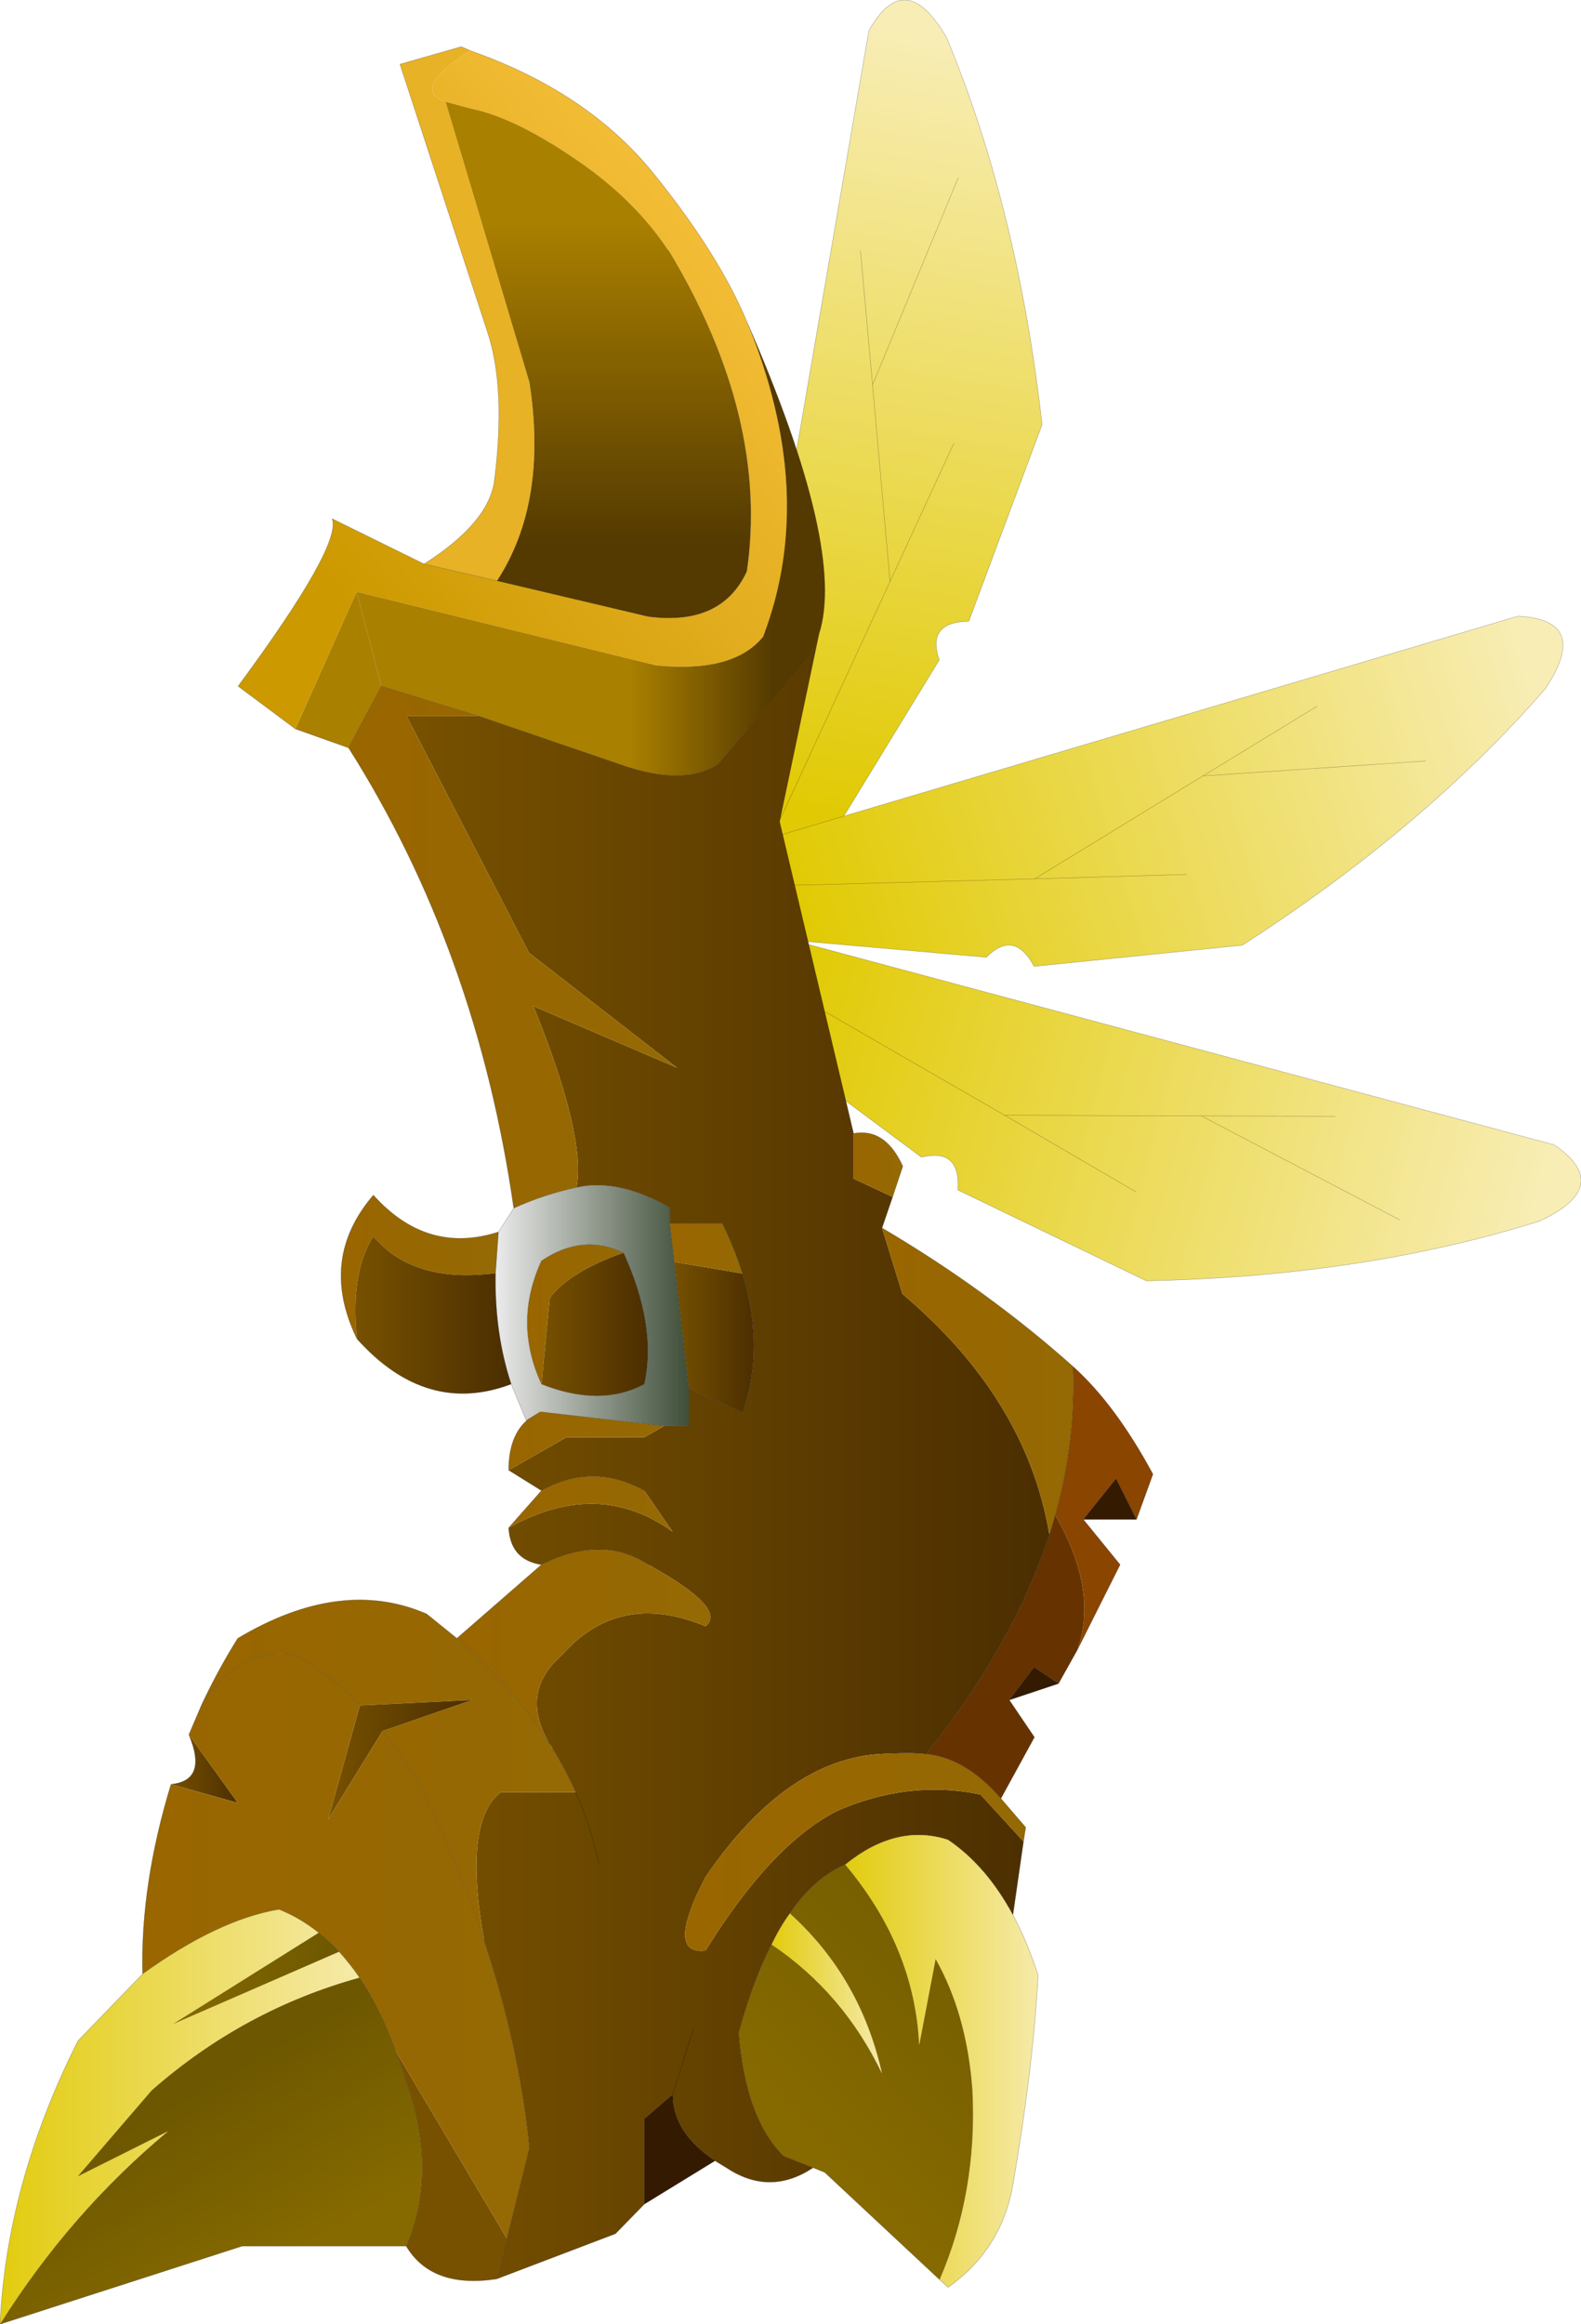 <?xml version="1.0" encoding="UTF-8" standalone="no"?>
<svg xmlns:xlink="http://www.w3.org/1999/xlink" height="318.55px" width="216.8px" xmlns="http://www.w3.org/2000/svg">
  <g transform="matrix(1.0, 0.0, 0.0, 1.0, 79.05, 162.45)">
    <path d="M20.8 -46.3 L24.85 -43.5 29.7 -39.2 49.75 -72.0 Q47.95 -77.2 53.8 -77.3 L63.85 -104.25 Q60.5 -133.9 50.75 -157.3 45.05 -167.1 40.1 -158.25 L20.8 -46.3 M52.35 -138.1 L40.6 -109.7 38.95 -128.05 40.6 -109.7 43.0 -82.75 40.6 -109.7 52.35 -138.1 M51.75 -101.7 L43.0 -82.75 24.85 -43.5 43.0 -82.75 51.75 -101.7" fill="url(#gradient0)" fill-rule="evenodd" stroke="none"/>
    <path d="M20.8 -46.3 L40.1 -158.25 Q45.05 -167.1 50.75 -157.3 60.5 -133.9 63.85 -104.25 L53.8 -77.3 Q47.95 -77.2 49.75 -72.0 L29.7 -39.2 M24.85 -43.5 L43.0 -82.75 51.75 -101.7 M38.95 -128.05 L40.6 -109.7 43.0 -82.75 M40.6 -109.7 L52.35 -138.1" fill="none" stroke="#000000" stroke-linecap="round" stroke-linejoin="round" stroke-opacity="0.4" stroke-width="0.05"/>
    <path d="M19.7 -40.85 Q19.05 -37.6 18.0 -34.6 L56.2 -31.25 Q60.05 -35.1 62.75 -30.0 L91.3 -32.9 Q116.3 -49.0 132.9 -68.1 139.1 -77.5 129.1 -78.0 L20.35 -45.75 19.7 -40.85 62.85 -42.0 83.7 -42.6 62.85 -42.0 19.7 -40.85 M116.45 -58.15 L85.9 -56.1 101.55 -65.65 85.9 -56.1 62.85 -42.0 85.9 -56.1 116.45 -58.15" fill="url(#gradient1)" fill-rule="evenodd" stroke="none"/>
    <path d="M19.7 -40.85 L62.85 -42.0 83.7 -42.6 M20.35 -45.75 L129.1 -78.0 Q139.1 -77.5 132.9 -68.1 116.3 -49.0 91.3 -32.9 L62.75 -30.0 Q60.05 -35.1 56.2 -31.25 L18.0 -34.6 M101.55 -65.65 L85.9 -56.1 62.85 -42.0 M85.9 -56.1 L116.45 -58.15" fill="none" stroke="#000000" stroke-linecap="round" stroke-linejoin="round" stroke-opacity="0.4" stroke-width="0.05"/>
    <path d="M24.35 -35.0 L21.25 -31.2 Q19.0 -28.7 16.5 -26.75 L47.3 -3.85 Q52.7 -5.15 52.3 0.65 L78.15 13.1 Q107.95 12.5 132.1 4.9 142.35 0.1 134.05 -5.55 L24.35 -35.0 M112.9 4.75 L85.7 -9.5 104.05 -9.45 85.7 -9.5 58.7 -9.6 85.7 -9.5 112.9 4.75 M76.7 0.9 L58.7 -9.6 21.25 -31.2 58.7 -9.6 76.7 0.9" fill="url(#gradient2)" fill-rule="evenodd" stroke="none"/>
    <path d="M24.35 -35.0 L134.05 -5.55 Q142.35 0.1 132.1 4.9 107.95 12.5 78.15 13.1 L52.3 0.65 Q52.7 -5.15 47.3 -3.85 L16.5 -26.75 M21.25 -31.2 L58.7 -9.6 76.7 0.9 M104.05 -9.45 L85.7 -9.5 58.7 -9.6 M85.7 -9.5 L112.9 4.75" fill="none" stroke="#000000" stroke-linecap="round" stroke-linejoin="round" stroke-opacity="0.4" stroke-width="0.05"/>
    <path d="M-6.6 32.05 L-6.9 32.2 -6.6 32.05" fill="#999999" fill-rule="evenodd" stroke="none"/>
    <path d="M-38.55 -62.55 L-30.15 -81.35 -26.75 -68.4 -31.25 -59.95 -38.55 -62.55" fill="#aa8000" fill-rule="evenodd" stroke="none"/>
    <path d="M-10.95 149.9 Q-19.85 151.25 -23.35 145.4 -18.95 135.2 -23.35 122.9 L-24.65 118.9 -9.55 144.35 -10.95 149.9" fill="#775100" fill-rule="evenodd" stroke="none"/>
    <path d="M68.7 63.65 L66.1 68.3 62.75 66.05 59.35 70.55 62.8 75.65 58.2 84.05 Q53.4 78.5 47.95 77.95 59.95 62.9 64.85 47.9 L65.65 45.2 Q71.6 55.5 68.7 63.65" fill="#663300" fill-rule="evenodd" stroke="none"/>
    <path d="M76.8 45.8 L69.5 45.8 74.0 40.2 76.8 45.8 M66.1 68.3 L59.35 70.55 62.75 66.05 66.1 68.3 M19.0 133.7 L9.3 139.65 9.3 127.95 13.2 124.6 Q13.2 129.85 19.0 133.7" fill="#331a00" fill-rule="evenodd" stroke="none"/>
    <path d="M68.1 24.85 Q73.9 30.05 79.05 39.6 L76.8 45.8 74.0 40.2 69.5 45.8 74.55 52.0 68.7 63.65 Q71.6 55.5 65.65 45.2 68.5 35.0 68.1 24.85" fill="#8a4500" fill-rule="evenodd" stroke="none"/>
    <path d="M-14.55 -155.5 Q-22.9 -150.2 -17.95 -148.5 L-6.45 -110.05 Q-3.9 -93.55 -10.9 -82.85 L-20.9 -85.15 Q-12.0 -90.8 -11.25 -96.6 -9.65 -109.25 -12.2 -116.95 L-24.2 -153.65 -15.8 -156.05 -14.55 -155.5" fill="#e8b226" fill-rule="evenodd" stroke="none"/>
    <path d="M-14.55 -155.5 Q1.5 -149.85 10.5 -138.75 19.45 -127.7 23.35 -118.4 33.1 -94.8 25.6 -75.2 21.55 -70.2 10.95 -71.25 L-30.15 -81.35 -38.55 -62.55 -46.4 -68.4 Q-32.15 -87.7 -33.5 -91.35 L-20.9 -85.15 -10.9 -82.85 9.85 -77.95 Q19.9 -76.65 23.35 -84.15 26.4 -105.2 12.65 -128.05 7.95 -135.2 -0.3 -140.75 -8.55 -146.35 -14.4 -147.55 L-17.95 -148.5 Q-22.9 -150.2 -14.55 -155.5" fill="url(#gradient3)" fill-rule="evenodd" stroke="none"/>
    <path d="M-17.95 -148.5 L-14.4 -147.55 Q-8.55 -146.35 -0.3 -140.75 7.95 -135.2 12.65 -128.05 26.4 -105.2 23.35 -84.15 19.9 -76.65 9.85 -77.95 L-10.9 -82.85 Q-3.9 -93.55 -6.45 -110.05 L-17.95 -148.5" fill="url(#gradient4)" fill-rule="evenodd" stroke="none"/>
    <path d="M-30.15 -81.35 L10.95 -71.25 Q21.55 -70.2 25.6 -75.2 33.1 -94.8 23.35 -118.4 37.0 -87.2 33.25 -75.55 L31.8 -72.35 19.4 -57.7 Q14.65 -54.6 5.9 -57.7 L-13.4 -64.3 -26.75 -68.4 -30.15 -81.35" fill="url(#gradient5)" fill-rule="evenodd" stroke="none"/>
    <path d="M33.25 -75.55 L27.85 -49.85 38.0 -7.1 38.0 -0.9 43.35 1.6 41.9 5.85 44.7 14.9 Q61.75 29.3 64.85 47.9 59.95 62.9 47.95 77.95 45.6 77.7 43.05 77.9 29.25 77.9 17.7 94.8 12.1 105.55 17.7 104.9 26.75 90.3 35.75 85.75 45.6 81.45 55.4 83.5 L61.3 89.95 59.85 100.0 Q56.2 93.25 50.95 89.7 43.9 87.4 36.85 93.1 32.6 94.9 29.25 99.8 27.9 101.65 26.75 104.05 24.2 109.05 22.25 116.15 23.2 127.9 28.4 133.05 L32.45 134.65 Q26.5 138.6 20.55 134.65 L19.0 133.7 Q13.2 129.85 13.2 124.6 L9.3 127.95 9.3 139.65 5.35 143.7 -10.95 149.9 -9.55 144.35 -6.45 131.9 Q-7.85 118.05 -12.65 103.6 -15.6 87.25 -10.4 83.2 L-0.1 83.2 Q-1.5 80.1 -3.3 77.15 L-3.65 76.65 Q-7.9 69.5 -2.0 64.4 5.85 55.5 17.7 60.45 20.75 58.0 9.85 52.0 3.55 47.85 -4.8 52.0 -9.05 51.35 -9.3 46.95 2.95 40.1 13.2 47.5 L9.3 41.85 Q2.25 37.95 -4.8 41.85 L-9.3 39.05 -1.4 34.55 9.3 34.55 12.0 33.0 15.4 33.0 15.4 27.9 22.8 31.15 Q25.85 22.25 22.75 12.1 21.7 8.75 20.0 5.25 L12.8 5.25 12.8 3.05 Q5.7 -1.0 0.0 0.3 1.35 -6.65 -5.9 -24.55 L13.8 -16.1 -6.5 -31.85 -23.3 -64.3 -13.4 -64.3 5.9 -57.7 Q14.65 -54.6 19.4 -57.7 L31.8 -72.35 33.25 -75.55 M3.1 93.1 Q2.0 88.0 -0.1 83.2 2.0 88.0 3.1 93.1 M16.05 115.6 L13.2 124.6 16.05 115.6" fill="url(#gradient6)" fill-rule="evenodd" stroke="none"/>
    <path d="M-8.6 3.15 Q-13.65 -32.15 -31.25 -59.95 L-26.75 -68.4 -13.4 -64.3 -23.3 -64.3 -6.5 -31.85 13.8 -16.1 -5.9 -24.55 Q1.35 -6.65 0.0 0.3 -4.55 1.3 -8.6 3.15" fill="url(#gradient7)" fill-rule="evenodd" stroke="none"/>
    <path d="M41.9 5.85 Q56.4 14.4 68.1 24.85 68.5 35.0 65.65 45.2 L64.85 47.9 Q61.75 29.3 44.7 14.9 L41.9 5.85" fill="url(#gradient8)" fill-rule="evenodd" stroke="none"/>
    <path d="M38.0 -7.1 Q42.35 -7.9 44.75 -2.6 L43.35 1.6 38.0 -0.9 38.0 -7.1" fill="url(#gradient9)" fill-rule="evenodd" stroke="none"/>
    <path d="M22.75 12.1 Q25.85 22.25 22.8 31.15 L15.4 27.9 13.4 10.5 22.75 12.1" fill="url(#gradient10)" fill-rule="evenodd" stroke="none"/>
    <path d="M12.8 5.25 L20.0 5.25 Q21.7 8.75 22.75 12.1 L13.4 10.5 12.8 5.25" fill="url(#gradient11)" fill-rule="evenodd" stroke="none"/>
    <path d="M-4.8 27.25 Q-8.7 18.8 -4.8 10.35 0.85 6.55 6.45 9.25 -0.75 11.75 -3.65 15.4 L-4.8 27.25" fill="url(#gradient12)" fill-rule="evenodd" stroke="none"/>
    <path d="M-6.9 32.2 L-8.95 27.25 Q-11.25 20.3 -11.1 12.05 L-10.7 6.4 -8.6 3.15 Q-4.55 1.3 0.0 0.3 5.7 -1.0 12.8 3.05 L12.8 5.25 13.4 10.5 15.4 27.9 15.4 33.0 12.0 33.0 -4.95 31.05 -6.6 32.05 -6.9 32.2 M-4.8 27.25 Q3.3 30.45 9.3 27.25 11.05 19.3 6.45 9.25 0.85 6.55 -4.8 10.35 -8.7 18.8 -4.8 27.25" fill="url(#gradient13)" fill-rule="evenodd" stroke="none"/>
    <path d="M6.45 9.25 Q11.05 19.3 9.3 27.25 3.3 30.45 -4.8 27.25 L-3.65 15.4 Q-0.75 11.75 6.45 9.25" fill="url(#gradient14)" fill-rule="evenodd" stroke="none"/>
    <path d="M-30.1 21.05 Q-35.4 10.15 -27.85 1.35 -20.5 9.55 -10.7 6.4 L-11.1 12.05 Q-22.4 13.5 -27.85 7.0 -31.05 11.95 -30.1 21.05" fill="url(#gradient15)" fill-rule="evenodd" stroke="none"/>
    <path d="M-8.95 27.25 Q-20.6 31.65 -30.1 21.05 -31.05 11.95 -27.85 7.0 -22.4 13.5 -11.1 12.05 -11.25 20.3 -8.95 27.25" fill="url(#gradient16)" fill-rule="evenodd" stroke="none"/>
    <path d="M-9.3 39.05 Q-9.3 34.25 -6.6 32.05 L-4.95 31.05 12.0 33.0 9.3 34.55 -1.4 34.55 -9.3 39.05" fill="url(#gradient17)" fill-rule="evenodd" stroke="none"/>
    <path d="M-9.3 46.95 L-4.8 41.85 Q2.25 37.95 9.3 41.85 L13.2 47.5 Q2.95 40.1 -9.3 46.95" fill="url(#gradient18)" fill-rule="evenodd" stroke="none"/>
    <path d="M-16.4 62.1 L-4.8 52.0 Q3.55 47.85 9.85 52.0 20.75 58.0 17.7 60.45 5.85 55.5 -2.0 64.4 -7.9 69.5 -3.65 76.65 -8.5 68.9 -16.4 62.1" fill="url(#gradient19)" fill-rule="evenodd" stroke="none"/>
    <path d="M-51.4 71.2 Q-49.2 66.5 -46.45 62.1 -32.3 53.65 -20.55 58.75 L-16.4 62.1 Q-8.5 68.9 -3.65 76.65 L-3.3 77.15 Q-1.5 80.1 -0.1 83.2 L-10.4 83.2 Q-15.6 87.25 -12.65 103.6 -16.4 92.35 -22.25 80.7 -24.45 77.45 -26.6 74.8 L-14.35 70.55 -29.7 71.3 Q-34.15 66.65 -38.55 64.4 -45.85 62.95 -51.4 71.2" fill="url(#gradient20)" fill-rule="evenodd" stroke="none"/>
    <path d="M-29.7 71.3 L-14.35 70.55 -26.6 74.8 -34.05 86.9 -29.7 71.3" fill="url(#gradient21)" fill-rule="evenodd" stroke="none"/>
    <path d="M58.2 84.05 L61.6 88.0 61.3 89.95 55.4 83.5 Q45.6 81.45 35.75 85.75 26.75 90.3 17.7 104.9 12.1 105.55 17.7 94.8 29.25 77.9 43.05 77.9 45.6 77.7 47.95 77.95 53.4 78.5 58.2 84.05" fill="url(#gradient22)" fill-rule="evenodd" stroke="none"/>
    <path d="M-55.6 82.1 Q-50.5 81.6 -53.15 75.3 L-46.45 84.65 -55.6 82.1" fill="url(#gradient23)" fill-rule="evenodd" stroke="none"/>
    <path d="M-59.5 108.1 Q-59.8 95.85 -55.6 82.1 L-46.45 84.65 -53.15 75.3 -51.4 71.2 Q-45.85 62.95 -38.55 64.4 -34.15 66.65 -29.7 71.3 L-34.05 86.9 -26.6 74.8 Q-24.45 77.45 -22.25 80.7 -16.4 92.35 -12.65 103.6 -7.85 118.05 -6.45 131.9 L-9.55 144.35 -24.65 118.9 -24.8 118.6 Q-26.95 112.75 -29.75 108.6 -31.1 106.65 -32.55 105.05 -33.9 103.6 -35.35 102.45 -37.9 100.4 -40.8 99.25 -49.15 100.65 -59.5 108.1" fill="url(#gradient24)" fill-rule="evenodd" stroke="none"/>
    <path d="M-79.05 156.1 Q-78.15 136.7 -68.35 117.25 L-59.5 108.1 Q-49.15 100.65 -40.8 99.25 -37.9 100.4 -35.35 102.45 L-55.4 115.0 -32.55 105.05 Q-31.1 106.65 -29.75 108.6 -45.65 113.0 -58.25 124.05 L-68.4 135.85 -56.0 129.65 Q-69.45 140.85 -79.05 156.1" fill="url(#gradient25)" fill-rule="evenodd" stroke="none"/>
    <path d="M59.85 100.0 Q61.8 103.65 63.3 108.25 62.65 120.65 59.95 136.35 58.55 145.7 50.95 151.05 L49.8 150.0 Q55.0 137.95 54.3 124.05 53.55 113.65 49.25 106.05 L47.0 117.85 Q46.35 104.4 36.85 93.1 43.9 87.4 50.95 89.7 56.2 93.25 59.85 100.0" fill="url(#gradient26)" fill-rule="evenodd" stroke="none"/>
    <path d="M26.75 104.05 Q27.9 101.65 29.25 99.8 38.95 108.55 41.9 121.75 36.6 110.7 26.75 104.05" fill="url(#gradient27)" fill-rule="evenodd" stroke="none"/>
    <path d="M-23.35 145.4 L-45.85 145.4 -79.05 156.1 Q-69.45 140.85 -56.0 129.65 L-68.4 135.85 -58.25 124.05 Q-45.65 113.0 -29.75 108.6 -26.95 112.75 -24.8 118.6 L-24.65 118.9 -23.35 122.9 Q-18.95 135.2 -23.35 145.4" fill="url(#gradient28)" fill-rule="evenodd" stroke="none"/>
    <path d="M-35.35 102.45 Q-33.9 103.6 -32.55 105.05 L-55.4 115.0 -35.35 102.45" fill="url(#gradient29)" fill-rule="evenodd" stroke="none"/>
    <path d="M49.8 150.0 L34.05 135.3 32.45 134.65 28.4 133.05 Q23.2 127.9 22.25 116.15 24.2 109.05 26.75 104.05 36.6 110.7 41.9 121.75 38.95 108.55 29.25 99.8 32.6 94.9 36.85 93.1 46.35 104.4 47.0 117.85 L49.25 106.05 Q53.55 113.65 54.3 124.05 55.0 137.95 49.8 150.0" fill="url(#gradient30)" fill-rule="evenodd" stroke="none"/>
    <path d="M23.35 -118.4 Q19.45 -127.7 10.5 -138.75 1.5 -149.85 -14.55 -155.5 L-15.8 -156.05 -24.2 -153.65 -12.2 -116.95 Q-9.65 -109.25 -11.25 -96.6 -12.0 -90.8 -20.9 -85.15 L-33.5 -91.35 Q-32.15 -87.7 -46.4 -68.4 L-38.55 -62.55 -31.25 -59.95 -26.75 -68.4 -13.4 -64.3 5.9 -57.7 Q14.65 -54.6 19.4 -57.7 L31.8 -72.35 33.25 -75.55 27.85 -49.85 38.0 -7.1 Q42.35 -7.9 44.75 -2.6 L43.35 1.6 41.9 5.85 Q56.4 14.4 68.1 24.85 73.9 30.05 79.05 39.6 L76.8 45.8 69.5 45.8 74.55 52.0 68.7 63.65 66.1 68.3 59.35 70.55 62.8 75.65 58.2 84.05 61.6 88.0 61.3 89.95 59.85 100.0 Q61.8 103.65 63.3 108.25 62.65 120.65 59.95 136.35 58.55 145.7 50.95 151.05 L49.8 150.0 34.05 135.3 32.45 134.65 Q26.5 138.6 20.55 134.65 L19.0 133.7 9.3 139.65 5.35 143.7 -10.95 149.9 Q-19.85 151.25 -23.35 145.4 L-45.85 145.4 -79.05 156.1 Q-78.15 136.7 -68.35 117.25 L-59.5 108.1 Q-59.8 95.85 -55.6 82.1 -50.5 81.6 -53.15 75.3 L-51.4 71.2 Q-49.2 66.5 -46.45 62.1 -32.3 53.65 -20.55 58.75 L-16.4 62.1 -4.8 52.0 Q-9.05 51.35 -9.3 46.95 L-4.8 41.85 -9.3 39.05 Q-9.3 34.25 -6.6 32.05 L-6.9 32.2 -8.95 27.25 Q-20.6 31.65 -30.1 21.05 -35.4 10.15 -27.85 1.35 -20.5 9.55 -10.7 6.4 L-8.6 3.15 Q-13.65 -32.15 -31.25 -59.95 M12.65 -128.05 Q26.4 -105.2 23.35 -84.15 19.9 -76.65 9.85 -77.95 L-10.9 -82.85 -20.9 -85.15 M23.35 -118.4 Q37.0 -87.2 33.25 -75.55 M76.8 45.8 L74.0 40.2 69.5 45.8 M0.0 0.3 Q5.7 -1.0 12.8 3.05 L12.8 5.25 20.0 5.25 Q21.7 8.75 22.75 12.1 25.85 22.25 22.8 31.15 L15.4 27.9 15.4 33.0 12.0 33.0 -4.95 31.05 -6.6 32.05 M13.4 10.5 L12.8 5.25 M15.4 27.9 L13.4 10.5 M6.45 9.25 Q11.05 19.3 9.3 27.25 3.3 30.45 -4.8 27.25 -8.7 18.8 -4.8 10.35 0.85 6.55 6.45 9.25 M-3.3 77.15 Q-1.5 80.1 -0.1 83.2 2.0 88.0 3.1 93.1 M66.1 68.3 L62.75 66.05 59.35 70.55 M47.95 77.95 Q45.6 77.7 43.05 77.9 M58.2 84.05 Q53.4 78.5 47.95 77.95 M36.85 93.1 Q43.9 87.4 50.95 89.7 56.2 93.25 59.85 100.0 M26.75 104.05 Q27.9 101.65 29.25 99.8 32.6 94.9 36.85 93.1 M32.45 134.65 L28.4 133.05 Q23.2 127.9 22.25 116.15 24.2 109.05 26.75 104.05 M9.3 127.95 L9.3 139.65 M19.0 133.7 Q13.2 129.85 13.2 124.6 L16.05 115.6 M0.0 0.3 Q-4.55 1.3 -8.6 3.15 M-10.7 6.4 L-11.1 12.05 Q-11.25 20.3 -8.95 27.25 M-26.6 74.8 Q-24.45 77.45 -22.25 80.7 -16.4 92.35 -12.65 103.6 -7.85 118.05 -6.45 131.9 L-9.55 144.35 -10.95 149.9 M-29.7 71.3 Q-34.15 66.65 -38.55 64.4 -45.85 62.95 -51.4 71.2 M-16.4 62.1 Q-8.5 68.9 -3.65 76.65 M-24.8 118.6 Q-26.95 112.75 -29.75 108.6 -31.1 106.65 -32.55 105.05 -33.9 103.6 -35.35 102.45 -37.9 100.4 -40.8 99.25 -49.15 100.65 -59.5 108.1 M-23.35 145.4 Q-18.95 135.2 -23.35 122.9 L-24.65 118.9 M-4.8 41.85 Q2.25 37.95 9.3 41.85 M-4.8 52.0 Q3.55 47.85 9.85 52.0" fill="none" stroke="#000000" stroke-linecap="round" stroke-linejoin="round" stroke-opacity="0.42" stroke-width="0.05"/>
    <path d="M64.85 47.9 L65.65 45.2 Q68.5 35.0 68.1 24.85 M47.95 77.95 Q59.95 62.9 64.85 47.9 M13.2 124.6 L9.3 127.95" fill="none" stroke="#000000" stroke-linecap="round" stroke-linejoin="round" stroke-opacity="0.42" stroke-width="0.05"/>
  </g>
  <defs>
    <linearGradient gradientTransform="matrix(0.008, -0.065, 0.024, 0.004, 47.9, -103.2)" gradientUnits="userSpaceOnUse" id="gradient0" spreadMethod="pad" x1="-819.2" x2="819.2">
      <stop offset="0.0" stop-color="#e1ca04"/>
      <stop offset="1.0" stop-color="#f8edb5"/>
    </linearGradient>
    <linearGradient gradientTransform="matrix(0.061, -0.021, 0.007, 0.023, 83.25, -46.7)" gradientUnits="userSpaceOnUse" id="gradient1" spreadMethod="pad" x1="-819.2" x2="819.2">
      <stop offset="0.0" stop-color="#e1ca04"/>
      <stop offset="1.0" stop-color="#f8edb5"/>
    </linearGradient>
    <linearGradient gradientTransform="matrix(0.064, 0.014, -0.006, 0.023, 78.55, -2.85)" gradientUnits="userSpaceOnUse" id="gradient2" spreadMethod="pad" x1="-819.2" x2="819.2">
      <stop offset="0.0" stop-color="#e1ca04"/>
      <stop offset="1.0" stop-color="#f8edb5"/>
    </linearGradient>
    <linearGradient gradientTransform="matrix(0.042, -0.034, 0.027, 0.033, 5.7, -104.2)" gradientUnits="userSpaceOnUse" id="gradient3" spreadMethod="pad" x1="-819.2" x2="819.2">
      <stop offset="0.0" stop-color="#cc9900"/>
      <stop offset="1.0" stop-color="#fec645"/>
    </linearGradient>
    <linearGradient gradientTransform="matrix(0.0, -0.027, 0.035, 0.0, 13.15, -110.05)" gradientUnits="userSpaceOnUse" id="gradient4" spreadMethod="pad" x1="-819.2" x2="819.2">
      <stop offset="0.0" stop-color="#543a01"/>
      <stop offset="1.0" stop-color="#aa8000"/>
    </linearGradient>
    <linearGradient gradientTransform="matrix(-0.012, 0.0, 0.0, -0.041, 17.15, -91.4)" gradientUnits="userSpaceOnUse" id="gradient5" spreadMethod="pad" x1="-819.2" x2="819.2">
      <stop offset="0.0" stop-color="#543a01"/>
      <stop offset="1.0" stop-color="#aa8000"/>
    </linearGradient>
    <linearGradient gradientTransform="matrix(0.053, 0.0, 0.0, 0.138, 21.6, 37.15)" gradientUnits="userSpaceOnUse" id="gradient6" spreadMethod="pad" x1="-819.2" x2="819.2">
      <stop offset="0.0" stop-color="#775100"/>
      <stop offset="1.0" stop-color="#4b2e01"/>
    </linearGradient>
    <linearGradient gradientTransform="matrix(0.025, 0.0, 0.0, 0.047, -7.05, -35.45)" gradientUnits="userSpaceOnUse" id="gradient7" spreadMethod="pad" x1="-819.2" x2="819.2">
      <stop offset="0.0" stop-color="#996600"/>
      <stop offset="1.0" stop-color="#956904"/>
    </linearGradient>
    <linearGradient gradientTransform="matrix(0.016, 0.0, 0.0, 0.026, 55.0, 26.85)" gradientUnits="userSpaceOnUse" id="gradient8" spreadMethod="pad" x1="-819.2" x2="819.2">
      <stop offset="0.0" stop-color="#996600"/>
      <stop offset="1.0" stop-color="#956904"/>
    </linearGradient>
    <linearGradient gradientTransform="matrix(0.004, 0.0, 0.0, 0.005, 41.35, -2.8)" gradientUnits="userSpaceOnUse" id="gradient9" spreadMethod="pad" x1="-819.2" x2="819.2">
      <stop offset="0.0" stop-color="#996600"/>
      <stop offset="1.0" stop-color="#956904"/>
    </linearGradient>
    <linearGradient gradientTransform="matrix(0.007, 0.0, 0.0, 0.013, 18.85, 20.8)" gradientUnits="userSpaceOnUse" id="gradient10" spreadMethod="pad" x1="-819.2" x2="819.2">
      <stop offset="0.0" stop-color="#775100"/>
      <stop offset="1.0" stop-color="#4b2e01"/>
    </linearGradient>
    <linearGradient gradientTransform="matrix(0.006, 0.0, 0.0, 0.004, 17.75, 8.65)" gradientUnits="userSpaceOnUse" id="gradient11" spreadMethod="pad" x1="-819.2" x2="819.2">
      <stop offset="0.0" stop-color="#996600"/>
      <stop offset="1.0" stop-color="#956904"/>
    </linearGradient>
    <linearGradient gradientTransform="matrix(0.008, 0.0, 0.0, 0.012, -0.15, 17.7)" gradientUnits="userSpaceOnUse" id="gradient12" spreadMethod="pad" x1="-819.2" x2="819.2">
      <stop offset="0.0" stop-color="#996600"/>
      <stop offset="1.0" stop-color="#956904"/>
    </linearGradient>
    <linearGradient gradientTransform="matrix(0.016, 0.0, 0.0, 0.02, 2.15, 16.5)" gradientUnits="userSpaceOnUse" id="gradient13" spreadMethod="pad" x1="-819.2" x2="819.2">
      <stop offset="0.0" stop-color="#eaeaea"/>
      <stop offset="1.0" stop-color="#404f39"/>
    </linearGradient>
    <linearGradient gradientTransform="matrix(0.009, 0.0, 0.0, 0.012, 2.5, 19.05)" gradientUnits="userSpaceOnUse" id="gradient14" spreadMethod="pad" x1="-819.2" x2="819.2">
      <stop offset="0.0" stop-color="#775100"/>
      <stop offset="1.0" stop-color="#4b2e01"/>
    </linearGradient>
    <linearGradient gradientTransform="matrix(0.013, 0.0, 0.0, 0.012, -21.5, 11.2)" gradientUnits="userSpaceOnUse" id="gradient15" spreadMethod="pad" x1="-819.2" x2="819.2">
      <stop offset="0.0" stop-color="#996600"/>
      <stop offset="1.0" stop-color="#956904"/>
    </linearGradient>
    <linearGradient gradientTransform="matrix(0.013, 0.0, 0.0, 0.013, -19.65, 17.75)" gradientUnits="userSpaceOnUse" id="gradient16" spreadMethod="pad" x1="-819.2" x2="819.2">
      <stop offset="0.0" stop-color="#775100"/>
      <stop offset="1.0" stop-color="#4b2e01"/>
    </linearGradient>
    <linearGradient gradientTransform="matrix(0.013, 0.0, 0.0, 0.005, 1.35, 35.05)" gradientUnits="userSpaceOnUse" id="gradient17" spreadMethod="pad" x1="-819.2" x2="819.2">
      <stop offset="0.0" stop-color="#996600"/>
      <stop offset="1.0" stop-color="#956904"/>
    </linearGradient>
    <linearGradient gradientTransform="matrix(0.014, 0.0, 0.0, 0.005, 1.95, 43.7)" gradientUnits="userSpaceOnUse" id="gradient18" spreadMethod="pad" x1="-819.2" x2="819.2">
      <stop offset="0.0" stop-color="#996600"/>
      <stop offset="1.0" stop-color="#956904"/>
    </linearGradient>
    <linearGradient gradientTransform="matrix(0.021, 0.0, 0.0, 0.016, 0.95, 63.25)" gradientUnits="userSpaceOnUse" id="gradient19" spreadMethod="pad" x1="-819.2" x2="819.2">
      <stop offset="0.0" stop-color="#996600"/>
      <stop offset="1.0" stop-color="#956904"/>
    </linearGradient>
    <linearGradient gradientTransform="matrix(0.031, 0.0, 0.0, 0.029, -25.75, 80.2)" gradientUnits="userSpaceOnUse" id="gradient20" spreadMethod="pad" x1="-819.2" x2="819.2">
      <stop offset="0.0" stop-color="#996600"/>
      <stop offset="1.0" stop-color="#956904"/>
    </linearGradient>
    <linearGradient gradientTransform="matrix(0.012, 0.0, 0.0, 0.01, -24.2, 78.7)" gradientUnits="userSpaceOnUse" id="gradient21" spreadMethod="pad" x1="-819.2" x2="819.2">
      <stop offset="0.0" stop-color="#775100"/>
      <stop offset="1.0" stop-color="#4b2e01"/>
    </linearGradient>
    <linearGradient gradientTransform="matrix(0.029, 0.0, 0.0, 0.017, 38.25, 91.35)" gradientUnits="userSpaceOnUse" id="gradient22" spreadMethod="pad" x1="-819.2" x2="819.2">
      <stop offset="0.0" stop-color="#996600"/>
      <stop offset="1.0" stop-color="#956904"/>
    </linearGradient>
    <linearGradient gradientTransform="matrix(0.006, 0.0, 0.0, 0.006, -51.05, 79.95)" gradientUnits="userSpaceOnUse" id="gradient23" spreadMethod="pad" x1="-819.2" x2="819.2">
      <stop offset="0.0" stop-color="#775100"/>
      <stop offset="1.0" stop-color="#4b2e01"/>
    </linearGradient>
    <linearGradient gradientTransform="matrix(0.032, 0.0, 0.0, 0.049, -33.0, 104.25)" gradientUnits="userSpaceOnUse" id="gradient24" spreadMethod="pad" x1="-819.2" x2="819.2">
      <stop offset="0.0" stop-color="#996600"/>
      <stop offset="1.0" stop-color="#956904"/>
    </linearGradient>
    <linearGradient gradientTransform="matrix(0.03, 0.0, 0.0, 0.035, -54.4, 127.65)" gradientUnits="userSpaceOnUse" id="gradient25" spreadMethod="pad" x1="-819.2" x2="819.2">
      <stop offset="0.0" stop-color="#e2cc0f"/>
      <stop offset="1.0" stop-color="#f6eaa9"/>
    </linearGradient>
    <linearGradient gradientTransform="matrix(0.016, 0.0, 0.0, 0.038, 50.05, 120.05)" gradientUnits="userSpaceOnUse" id="gradient26" spreadMethod="pad" x1="-819.2" x2="819.2">
      <stop offset="0.0" stop-color="#e2cc0f"/>
      <stop offset="1.0" stop-color="#f6eaa9"/>
    </linearGradient>
    <linearGradient gradientTransform="matrix(0.009, 0.0, 0.0, 0.013, 34.3, 110.75)" gradientUnits="userSpaceOnUse" id="gradient27" spreadMethod="pad" x1="-819.2" x2="819.2">
      <stop offset="0.0" stop-color="#e2cc0f"/>
      <stop offset="1.0" stop-color="#f6eaa9"/>
    </linearGradient>
    <linearGradient gradientTransform="matrix(-0.008, -0.014, 0.035, -0.02, -50.9, 138.3)" gradientUnits="userSpaceOnUse" id="gradient28" spreadMethod="pad" x1="-819.2" x2="819.2">
      <stop offset="0.0" stop-color="#866a00"/>
      <stop offset="1.0" stop-color="#6d5700"/>
    </linearGradient>
    <linearGradient gradientTransform="matrix(0.014, 0.0, 0.0, 0.008, -44.0, 108.7)" gradientUnits="userSpaceOnUse" id="gradient29" spreadMethod="pad" x1="-819.2" x2="819.2">
      <stop offset="0.0" stop-color="#866a00"/>
      <stop offset="1.0" stop-color="#6d5700"/>
    </linearGradient>
    <linearGradient gradientTransform="matrix(0.022, -0.022, 0.022, 0.022, 50.85, 113.25)" gradientUnits="userSpaceOnUse" id="gradient30" spreadMethod="pad" x1="-819.2" x2="819.2">
      <stop offset="0.0" stop-color="#866a00"/>
      <stop offset="1.0" stop-color="#6d5700"/>
    </linearGradient>
  </defs>
</svg>
